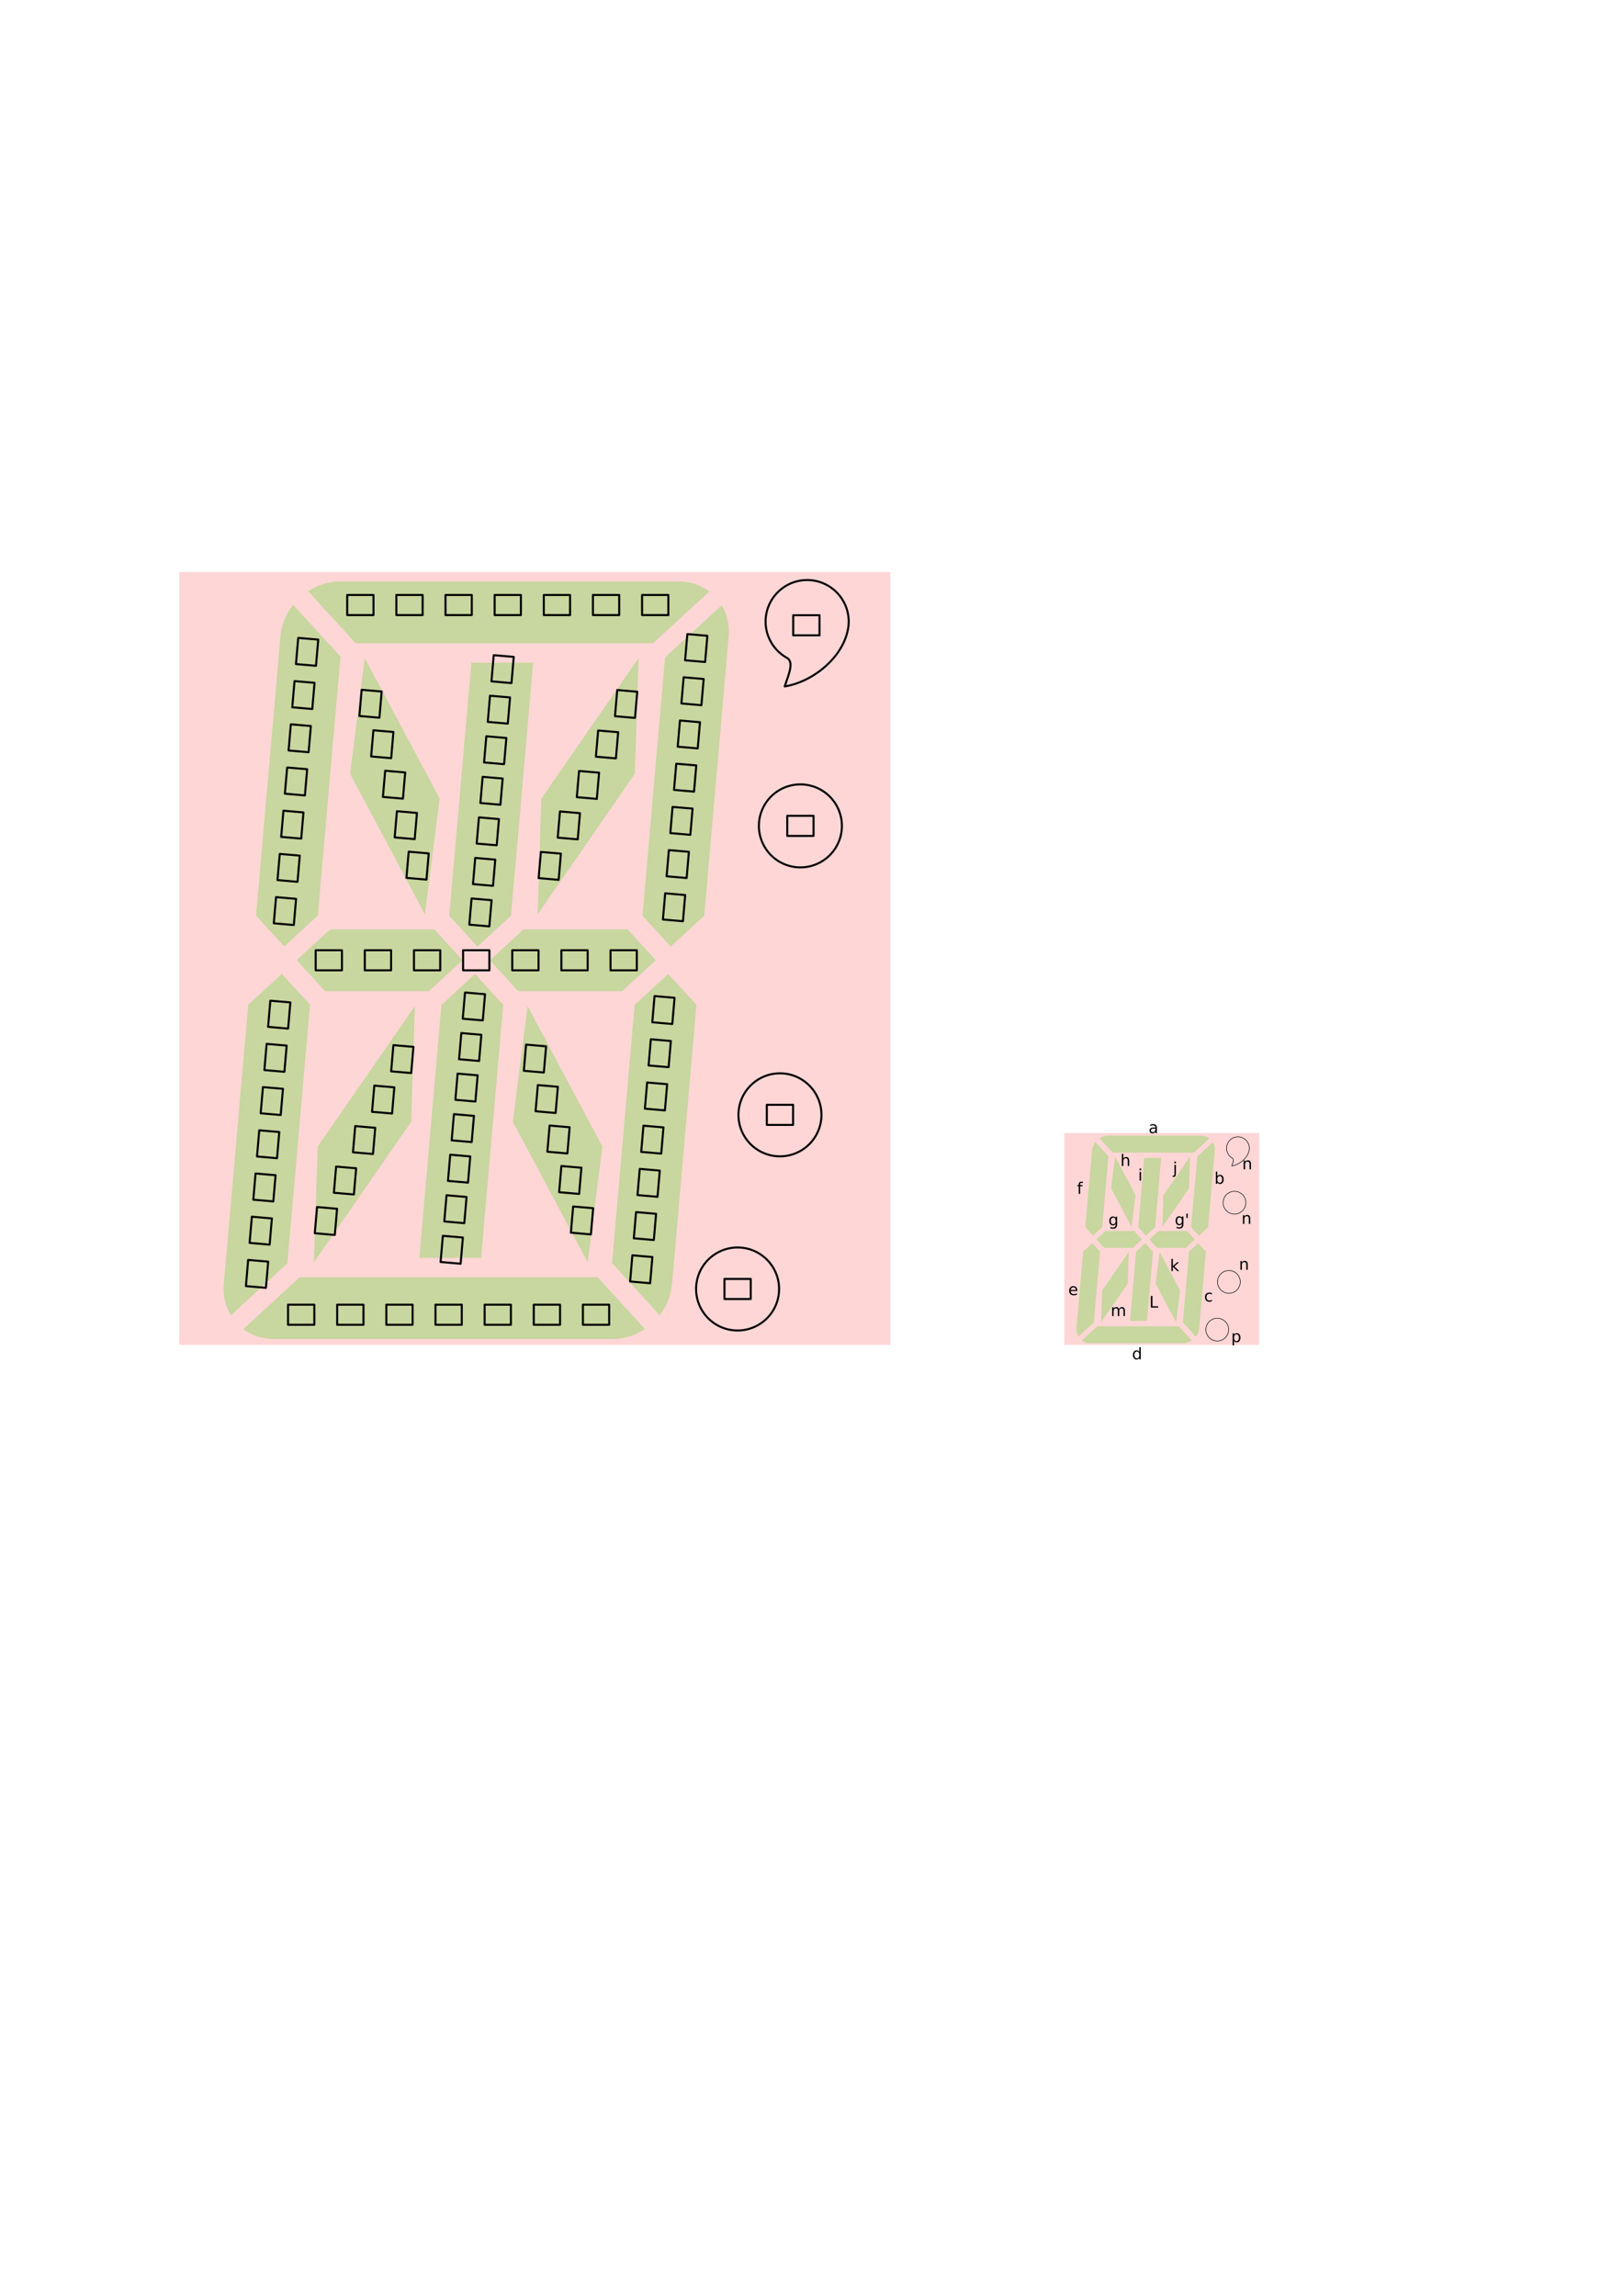 <?xml version="1.0" encoding="UTF-8" standalone="no"?>
<!-- Created with Inkscape (http://www.inkscape.org/) -->

<svg
   xmlns:dc="http://purl.org/dc/elements/1.1/"
   xmlns:cc="http://creativecommons.org/ns#"
   xmlns:rdf="http://www.w3.org/1999/02/22-rdf-syntax-ns#"
   xmlns:svg="http://www.w3.org/2000/svg"
   xmlns="http://www.w3.org/2000/svg"
   xmlns:sodipodi="http://sodipodi.sourceforge.net/DTD/sodipodi-0.dtd"
   xmlns:inkscape="http://www.inkscape.org/namespaces/inkscape"
   width="210mm"
   height="297mm"
   viewBox="0 0 210 297"
   version="1.1"
   id="svg8"
   inkscape:version="0.92.5 (2060ec1f9f, 2020-04-08)"
   sodipodi:docname="segment_layout.svg">
  <defs
     id="defs2" />
  <sodipodi:namedview
     id="base"
     pagecolor="#ffffff"
     bordercolor="#666666"
     borderopacity="1.0"
     inkscape:pageopacity="0.0"
     inkscape:pageshadow="2"
     inkscape:zoom="4"
     inkscape:cx="523.32493"
     inkscape:cy="494.27889"
     inkscape:document-units="mm"
     inkscape:current-layer="layer1"
     showgrid="false"
     inkscape:window-width="1848"
     inkscape:window-height="1016"
     inkscape:window-x="72"
     inkscape:window-y="27"
     inkscape:window-maximized="1" />
  <g
     inkscape:label="Layer 1"
     inkscape:groupmode="layer"
     id="layer1">
    <g
       id="g1633"
       transform="translate(5.9667792e-6,-1.2929297e-6)">
      <path
         inkscape:connector-curvature="0"
         id="path1494"
         d="m 44.017,75.227 c -1.504,0 -2.935,0.464 -4.151,1.255 l 6.155,6.745 h 38.47 l 7.292,-6.705 c -1.086,-0.815 -2.456,-1.295 -3.985,-1.295 z"
         style="opacity:1;fill:#00ff00;fill-opacity:0.255;stroke:none;stroke-width:0.265;stroke-linejoin:round;stroke-miterlimit:4;stroke-dasharray:none;stroke-opacity:1" />
      <path
         inkscape:connector-curvature="0"
         id="path1572"
         d="m 37.937,78.242 c -0.915,1.156 -1.518,2.567 -1.651,4.095 l -3.159,36.103 3.65,4 4.35,-4 2.93,-33.49 z"
         style="opacity:1;fill:#00ff00;fill-opacity:0.255;stroke:none;stroke-width:0.265;stroke-linejoin:round;stroke-miterlimit:4;stroke-dasharray:none;stroke-opacity:1" />
      <path
         inkscape:connector-curvature="0"
         id="path1570"
         d="m 93.387,78.298 -7.338,6.748 -2.923,33.41 3.65,4 4.35,-4 3.16,-36.12 c 0.131,-1.503 -0.21,-2.892 -0.899,-4.038 z"
         style="opacity:1;fill:#00ff00;fill-opacity:0.255;stroke:none;stroke-width:0.265;stroke-linejoin:round;stroke-miterlimit:4;stroke-dasharray:none;stroke-opacity:1" />
      <path
         inkscape:connector-curvature="0"
         id="path1581"
         d="m 42.718,120.227 -4.327,3.979 3.669,4.021 h 13.443 l 4.35,-4 -3.65,-4 z"
         style="opacity:1;fill:#00ff00;fill-opacity:0.255;stroke:none;stroke-width:0.265;stroke-linejoin:round;stroke-miterlimit:4;stroke-dasharray:none;stroke-opacity:1" />
      <path
         inkscape:connector-curvature="0"
         id="path1577"
         d="m 67.739,120.227 -4.35,4 3.65,4 h 13.461 l 4.354,-4.003 -3.647,-3.997 z"
         style="opacity:1;fill:#00ff00;fill-opacity:0.255;stroke:none;stroke-width:0.265;stroke-linejoin:round;stroke-miterlimit:4;stroke-dasharray:none;stroke-opacity:1" />
      <path
         inkscape:connector-curvature="0"
         id="path1562"
         d="m 36.468,125.975 -4.35,4 -3.162,36.144 c -0.132,1.51 0.213,2.905 0.909,4.054 l 7.325,-6.736 2.927,-33.461 z"
         style="opacity:1;fill:#00ff00;fill-opacity:0.255;stroke:none;stroke-width:0.265;stroke-linejoin:round;stroke-miterlimit:4;stroke-dasharray:none;stroke-opacity:1" />
      <path
         inkscape:connector-curvature="0"
         id="path1492"
         d="m 86.466,125.992 -4.35,4 -2.923,33.406 6.161,6.752 c 0.887,-1.145 1.47,-2.532 1.601,-4.032 l 3.161,-36.125 z"
         style="opacity:1;fill:#00ff00;fill-opacity:0.255;stroke:none;stroke-width:0.265;stroke-linejoin:round;stroke-miterlimit:4;stroke-dasharray:none;stroke-opacity:1" />
      <path
         inkscape:connector-curvature="0"
         id="rect1310"
         d="m 38.778,165.227 -7.305,6.717 c 1.083,0.808 2.448,1.283 3.97,1.283 h 43.781 c 1.532,0 2.988,-0.481 4.218,-1.299 l -6.115,-6.701 z"
         style="opacity:1;fill:#00ff00;fill-opacity:0.255;stroke:none;stroke-width:0.265;stroke-linejoin:round;stroke-miterlimit:4;stroke-dasharray:none;stroke-opacity:1" />
      <path
         inkscape:connector-curvature="0"
         id="path1472"
         d="m 60.989,85.727 -2.864,32.732 3.65,4 4.35,-4 2.864,-32.732 z"
         style="opacity:1;fill:#00ff00;fill-opacity:0.255;stroke:none;stroke-width:0.09;stroke-linejoin:round;stroke-miterlimit:4;stroke-dasharray:none;stroke-opacity:1" />
      <path
         inkscape:connector-curvature="0"
         id="path1466"
         d="m 61.466,125.995 -4.35,4 -2.864,32.732 h 8 l 2.864,-32.732 z"
         style="opacity:1;fill:#00ff00;fill-opacity:0.255;stroke:none;stroke-width:0.09;stroke-linejoin:round;stroke-miterlimit:4;stroke-dasharray:none;stroke-opacity:1" />
      <path
         inkscape:connector-curvature="0"
         id="rect1330"
         d="m 82.62,85.133 -12.58,18.179 -0.478,14.977 12.58,-18.179 z"
         style="opacity:1;fill:#00ff00;fill-opacity:0.255;stroke:none;stroke-width:0.068;stroke-linejoin:round;stroke-miterlimit:4;stroke-dasharray:none;stroke-opacity:1" />
      <path
         inkscape:connector-curvature="0"
         style="opacity:1;fill:#00ff00;fill-opacity:0.255;stroke:none;stroke-width:0.068;stroke-linejoin:round;stroke-miterlimit:4;stroke-dasharray:none;stroke-opacity:1"
         d="m 47.199,85.133 9.688,18.179 -1.905,14.977 -9.688,-18.179 z"
         id="path1514" />
      <path
         style="opacity:1;fill:#00ff00;fill-opacity:0.255;stroke:none;stroke-width:0.068;stroke-linejoin:round;stroke-miterlimit:4;stroke-dasharray:none;stroke-opacity:1"
         d="m 76.044,163.305 -9.688,-18.179 1.905,-14.977 9.688,18.179 z"
         id="path1520"
         inkscape:connector-curvature="0" />
      <path
         id="path1522"
         d="m 40.624,163.305 12.58,-18.179 0.478,-14.977 -12.58,18.179 z"
         style="opacity:1;fill:#00ff00;fill-opacity:0.255;stroke:none;stroke-width:0.068;stroke-linejoin:round;stroke-miterlimit:4;stroke-dasharray:none;stroke-opacity:1"
         inkscape:connector-curvature="0" />
    </g>
    <path
       style="opacity:0.635;fill:#ff0000;fill-opacity:0.255;stroke:none;stroke-width:1.918;stroke-linejoin:round;stroke-miterlimit:4;stroke-dasharray:none;stroke-opacity:1"
       d="M 23.208,73.994 H 115.208 V 173.994 H 23.208 Z"
       id="rect815" />
    <path
       style="opacity:1;fill:none;fill-opacity:0.255;stroke:#000000;stroke-width:0.263;stroke-linejoin:round;stroke-miterlimit:4;stroke-dasharray:none;stroke-opacity:1"
       d="m 100.806,166.751 a 5.369,5.369 0 0 1 -5.369,5.369 5.369,5.369 0 0 1 -5.369,-5.369 5.369,5.369 0 0 1 5.369,-5.369 5.369,5.369 0 0 1 5.369,5.369 z"
       id="path893"
       inkscape:connector-curvature="0" />
    <path
       inkscape:connector-curvature="0"
       id="path896"
       d="m 106.287,144.223 a 5.369,5.369 0 0 1 -5.369,5.369 5.369,5.369 0 0 1 -5.369,-5.369 5.369,5.369 0 0 1 5.369,-5.369 5.369,5.369 0 0 1 5.369,5.369 z"
       style="opacity:1;fill:none;fill-opacity:0.255;stroke:#000000;stroke-width:0.263;stroke-linejoin:round;stroke-miterlimit:4;stroke-dasharray:none;stroke-opacity:1" />
    <path
       inkscape:connector-curvature="0"
       id="path900"
       d="m 108.932,106.842 a 5.369,5.369 0 0 1 -5.369,5.369 5.369,5.369 0 0 1 -5.369,-5.369 5.369,5.369 0 0 1 5.369,-5.369 5.369,5.369 0 0 1 5.369,5.369 z"
       style="opacity:1;fill:none;fill-opacity:0.255;stroke:#000000;stroke-width:0.263;stroke-linejoin:round;stroke-miterlimit:4;stroke-dasharray:none;stroke-opacity:1" />
    <g
       id="g927"
       transform="translate(0,0.225)">
      <path
         style="opacity:1;fill:none;fill-opacity:0.255;stroke:#000000;stroke-width:0.265;stroke-linejoin:round;stroke-miterlimit:4;stroke-dasharray:none;stroke-opacity:1"
         d="m 51.284,76.745 h 3.4 v 2.6 h -3.4 z"
         id="rect902" />
      <path
         style="opacity:1;fill:none;fill-opacity:0.255;stroke:#000000;stroke-width:0.265;stroke-linejoin:round;stroke-miterlimit:4;stroke-dasharray:none;stroke-opacity:1"
         d="m 57.643,76.745 h 3.4 v 2.6 h -3.4 z"
         id="rect904" />
      <path
         style="opacity:1;fill:none;fill-opacity:0.255;stroke:#000000;stroke-width:0.265;stroke-linejoin:round;stroke-miterlimit:4;stroke-dasharray:none;stroke-opacity:1"
         d="m 64.002,76.745 h 3.4 v 2.6 h -3.4 z"
         id="rect910" />
      <path
         style="opacity:1;fill:none;fill-opacity:0.255;stroke:#000000;stroke-width:0.265;stroke-linejoin:round;stroke-miterlimit:4;stroke-dasharray:none;stroke-opacity:1"
         d="m 70.361,76.745 h 3.4 v 2.6 h -3.4 z"
         id="rect912" />
      <path
         style="opacity:1;fill:none;fill-opacity:0.255;stroke:#000000;stroke-width:0.265;stroke-linejoin:round;stroke-miterlimit:4;stroke-dasharray:none;stroke-opacity:1"
         d="m 76.719,76.745 h 3.4 v 2.6 h -3.4 z"
         id="rect914" />
      <path
         style="opacity:1;fill:none;fill-opacity:0.255;stroke:#000000;stroke-width:0.265;stroke-linejoin:round;stroke-miterlimit:4;stroke-dasharray:none;stroke-opacity:1"
         d="m 83.078,76.745 h 3.4 v 2.6 h -3.4 z"
         id="rect916" />
      <path
         style="opacity:1;fill:none;fill-opacity:0.255;stroke:#000000;stroke-width:0.265;stroke-linejoin:round;stroke-miterlimit:4;stroke-dasharray:none;stroke-opacity:1"
         d="m 44.926,76.745 h 3.4 v 2.6 h -3.4 z"
         id="rect918" />
    </g>
    <g
       id="g943"
       transform="translate(-4.081,46.182)">
      <path
         style="opacity:1;fill:none;fill-opacity:0.255;stroke:#000000;stroke-width:0.265;stroke-linejoin:round;stroke-miterlimit:4;stroke-dasharray:none;stroke-opacity:1"
         d="m 51.284,76.745 h 3.4 v 2.6 h -3.4 z"
         id="rect929" />
      <path
         style="opacity:1;fill:none;fill-opacity:0.255;stroke:#000000;stroke-width:0.265;stroke-linejoin:round;stroke-miterlimit:4;stroke-dasharray:none;stroke-opacity:1"
         d="m 57.643,76.745 h 3.4 v 2.6 h -3.4 z"
         id="rect931" />
      <path
         style="opacity:1;fill:none;fill-opacity:0.255;stroke:#000000;stroke-width:0.265;stroke-linejoin:round;stroke-miterlimit:4;stroke-dasharray:none;stroke-opacity:1"
         d="m 64.002,76.745 h 3.4 v 2.6 h -3.4 z"
         id="rect933" />
      <path
         style="opacity:1;fill:none;fill-opacity:0.255;stroke:#000000;stroke-width:0.265;stroke-linejoin:round;stroke-miterlimit:4;stroke-dasharray:none;stroke-opacity:1"
         d="m 70.361,76.745 h 3.4 v 2.6 h -3.4 z"
         id="rect935" />
      <path
         style="opacity:1;fill:none;fill-opacity:0.255;stroke:#000000;stroke-width:0.265;stroke-linejoin:round;stroke-miterlimit:4;stroke-dasharray:none;stroke-opacity:1"
         d="m 76.719,76.745 h 3.4 v 2.6 h -3.4 z"
         id="rect937" />
      <path
         style="opacity:1;fill:none;fill-opacity:0.255;stroke:#000000;stroke-width:0.265;stroke-linejoin:round;stroke-miterlimit:4;stroke-dasharray:none;stroke-opacity:1"
         d="m 83.078,76.745 h 3.4 v 2.6 h -3.4 z"
         id="rect939" />
      <path
         style="opacity:1;fill:none;fill-opacity:0.255;stroke:#000000;stroke-width:0.265;stroke-linejoin:round;stroke-miterlimit:4;stroke-dasharray:none;stroke-opacity:1"
         d="m 44.926,76.745 h 3.4 v 2.6 h -3.4 z"
         id="rect941" />
    </g>
    <g
       id="g975"
       transform="translate(-7.655,92.035)">
      <path
         style="opacity:1;fill:none;fill-opacity:0.255;stroke:#000000;stroke-width:0.265;stroke-linejoin:round;stroke-miterlimit:4;stroke-dasharray:none;stroke-opacity:1"
         d="m 51.284,76.745 h 3.4 v 2.6 h -3.4 z"
         id="rect961" />
      <path
         style="opacity:1;fill:none;fill-opacity:0.255;stroke:#000000;stroke-width:0.265;stroke-linejoin:round;stroke-miterlimit:4;stroke-dasharray:none;stroke-opacity:1"
         d="m 57.643,76.745 h 3.4 v 2.6 h -3.4 z"
         id="rect963" />
      <path
         style="opacity:1;fill:none;fill-opacity:0.255;stroke:#000000;stroke-width:0.265;stroke-linejoin:round;stroke-miterlimit:4;stroke-dasharray:none;stroke-opacity:1"
         d="m 64.002,76.745 h 3.4 v 2.6 h -3.4 z"
         id="rect965" />
      <path
         style="opacity:1;fill:none;fill-opacity:0.255;stroke:#000000;stroke-width:0.265;stroke-linejoin:round;stroke-miterlimit:4;stroke-dasharray:none;stroke-opacity:1"
         d="m 70.361,76.745 h 3.4 v 2.6 h -3.4 z"
         id="rect967" />
      <path
         style="opacity:1;fill:none;fill-opacity:0.255;stroke:#000000;stroke-width:0.265;stroke-linejoin:round;stroke-miterlimit:4;stroke-dasharray:none;stroke-opacity:1"
         d="m 76.719,76.745 h 3.4 v 2.6 h -3.4 z"
         id="rect969" />
      <path
         style="opacity:1;fill:none;fill-opacity:0.255;stroke:#000000;stroke-width:0.265;stroke-linejoin:round;stroke-miterlimit:4;stroke-dasharray:none;stroke-opacity:1"
         d="m 83.078,76.745 h 3.4 v 2.6 h -3.4 z"
         id="rect971" />
      <path
         style="opacity:1;fill:none;fill-opacity:0.255;stroke:#000000;stroke-width:0.265;stroke-linejoin:round;stroke-miterlimit:4;stroke-dasharray:none;stroke-opacity:1"
         d="m 44.926,76.745 h 3.4 v 2.6 h -3.4 z"
         id="rect973" />
    </g>
    <g
       id="g1007">
      <path
         transform="rotate(-85.085)"
         style="opacity:1;fill:none;fill-opacity:0.255;stroke:#000000;stroke-width:0.265;stroke-linejoin:round;stroke-miterlimit:4;stroke-dasharray:none;stroke-opacity:1"
         d="m -110.36,45.528 h 3.4 v 2.6 h -3.4 z"
         id="rect977" />
      <path
         transform="rotate(-85.085)"
         style="opacity:1;fill:none;fill-opacity:0.255;stroke:#000000;stroke-width:0.265;stroke-linejoin:round;stroke-miterlimit:4;stroke-dasharray:none;stroke-opacity:1"
         d="m -104.75,45.525 h 3.4 v 2.6 h -3.4 z"
         id="rect979" />
      <path
         transform="rotate(-85.085)"
         style="opacity:1;fill:none;fill-opacity:0.255;stroke:#000000;stroke-width:0.265;stroke-linejoin:round;stroke-miterlimit:4;stroke-dasharray:none;stroke-opacity:1"
         d="m -99.141,45.523 h 3.4 v 2.6 h -3.4 z"
         id="rect981" />
      <path
         transform="rotate(-85.085)"
         style="opacity:1;fill:none;fill-opacity:0.255;stroke:#000000;stroke-width:0.265;stroke-linejoin:round;stroke-miterlimit:4;stroke-dasharray:none;stroke-opacity:1"
         d="m -93.531,45.52 h 3.4 v 2.6 h -3.4 z"
         id="rect983" />
      <path
         transform="rotate(-85.085)"
         style="opacity:1;fill:none;fill-opacity:0.255;stroke:#000000;stroke-width:0.265;stroke-linejoin:round;stroke-miterlimit:4;stroke-dasharray:none;stroke-opacity:1"
         d="m -87.921,45.517 h 3.4 v 2.6 h -3.4 z"
         id="rect985" />
      <path
         transform="rotate(-85.085)"
         style="opacity:1;fill:none;fill-opacity:0.255;stroke:#000000;stroke-width:0.265;stroke-linejoin:round;stroke-miterlimit:4;stroke-dasharray:none;stroke-opacity:1"
         d="m -82.312,45.515 h 3.4 v 2.6 h -3.4 z"
         id="rect987" />
      <path
         transform="rotate(-85.085)"
         style="opacity:1;fill:none;fill-opacity:0.255;stroke:#000000;stroke-width:0.265;stroke-linejoin:round;stroke-miterlimit:4;stroke-dasharray:none;stroke-opacity:1"
         d="m -115.97,45.53 h 3.4 v 2.6 h -3.4 z"
         id="rect989" />
    </g>
    <g
       id="g1023"
       transform="translate(50.349,-0.493)">
      <path
         transform="rotate(-85.085)"
         style="opacity:1;fill:none;fill-opacity:0.255;stroke:#000000;stroke-width:0.265;stroke-linejoin:round;stroke-miterlimit:4;stroke-dasharray:none;stroke-opacity:1"
         d="m -110.36,45.528 h 3.4 v 2.6 h -3.4 z"
         id="rect1009" />
      <path
         transform="rotate(-85.085)"
         style="opacity:1;fill:none;fill-opacity:0.255;stroke:#000000;stroke-width:0.265;stroke-linejoin:round;stroke-miterlimit:4;stroke-dasharray:none;stroke-opacity:1"
         d="m -104.75,45.525 h 3.4 v 2.6 h -3.4 z"
         id="rect1011" />
      <path
         transform="rotate(-85.085)"
         style="opacity:1;fill:none;fill-opacity:0.255;stroke:#000000;stroke-width:0.265;stroke-linejoin:round;stroke-miterlimit:4;stroke-dasharray:none;stroke-opacity:1"
         d="m -99.141,45.523 h 3.4 v 2.6 h -3.4 z"
         id="rect1013" />
      <path
         transform="rotate(-85.085)"
         style="opacity:1;fill:none;fill-opacity:0.255;stroke:#000000;stroke-width:0.265;stroke-linejoin:round;stroke-miterlimit:4;stroke-dasharray:none;stroke-opacity:1"
         d="m -93.531,45.52 h 3.4 v 2.6 h -3.4 z"
         id="rect1015" />
      <path
         transform="rotate(-85.085)"
         style="opacity:1;fill:none;fill-opacity:0.255;stroke:#000000;stroke-width:0.265;stroke-linejoin:round;stroke-miterlimit:4;stroke-dasharray:none;stroke-opacity:1"
         d="m -87.921,45.517 h 3.4 v 2.6 h -3.4 z"
         id="rect1017" />
      <path
         transform="rotate(-85.085)"
         style="opacity:1;fill:none;fill-opacity:0.255;stroke:#000000;stroke-width:0.265;stroke-linejoin:round;stroke-miterlimit:4;stroke-dasharray:none;stroke-opacity:1"
         d="m -82.312,45.515 h 3.4 v 2.6 h -3.4 z"
         id="rect1019" />
      <path
         transform="rotate(-85.085)"
         style="opacity:1;fill:none;fill-opacity:0.255;stroke:#000000;stroke-width:0.265;stroke-linejoin:round;stroke-miterlimit:4;stroke-dasharray:none;stroke-opacity:1"
         d="m -115.97,45.53 h 3.4 v 2.6 h -3.4 z"
         id="rect1021" />
    </g>
    <g
       transform="translate(46.104,46.337)"
       id="g1039">
      <path
         transform="rotate(-85.085)"
         style="opacity:1;fill:none;fill-opacity:0.255;stroke:#000000;stroke-width:0.265;stroke-linejoin:round;stroke-miterlimit:4;stroke-dasharray:none;stroke-opacity:1"
         d="m -110.36,45.528 h 3.4 v 2.6 h -3.4 z"
         id="rect1025" />
      <path
         transform="rotate(-85.085)"
         style="opacity:1;fill:none;fill-opacity:0.255;stroke:#000000;stroke-width:0.265;stroke-linejoin:round;stroke-miterlimit:4;stroke-dasharray:none;stroke-opacity:1"
         d="m -104.75,45.525 h 3.4 v 2.6 h -3.4 z"
         id="rect1027" />
      <path
         transform="rotate(-85.085)"
         style="opacity:1;fill:none;fill-opacity:0.255;stroke:#000000;stroke-width:0.265;stroke-linejoin:round;stroke-miterlimit:4;stroke-dasharray:none;stroke-opacity:1"
         d="m -99.141,45.523 h 3.4 v 2.6 h -3.4 z"
         id="rect1029" />
      <path
         transform="rotate(-85.085)"
         style="opacity:1;fill:none;fill-opacity:0.255;stroke:#000000;stroke-width:0.265;stroke-linejoin:round;stroke-miterlimit:4;stroke-dasharray:none;stroke-opacity:1"
         d="m -93.531,45.52 h 3.4 v 2.6 h -3.4 z"
         id="rect1031" />
      <path
         transform="rotate(-85.085)"
         style="opacity:1;fill:none;fill-opacity:0.255;stroke:#000000;stroke-width:0.265;stroke-linejoin:round;stroke-miterlimit:4;stroke-dasharray:none;stroke-opacity:1"
         d="m -87.921,45.517 h 3.4 v 2.6 h -3.4 z"
         id="rect1033" />
      <path
         transform="rotate(-85.085)"
         style="opacity:1;fill:none;fill-opacity:0.255;stroke:#000000;stroke-width:0.265;stroke-linejoin:round;stroke-miterlimit:4;stroke-dasharray:none;stroke-opacity:1"
         d="m -82.312,45.515 h 3.4 v 2.6 h -3.4 z"
         id="rect1035" />
      <path
         transform="rotate(-85.085)"
         style="opacity:1;fill:none;fill-opacity:0.255;stroke:#000000;stroke-width:0.265;stroke-linejoin:round;stroke-miterlimit:4;stroke-dasharray:none;stroke-opacity:1"
         d="m -115.97,45.53 h 3.4 v 2.6 h -3.4 z"
         id="rect1037" />
    </g>
    <g
       id="g1055"
       transform="translate(-3.608,46.933)">
      <path
         transform="rotate(-85.085)"
         style="opacity:1;fill:none;fill-opacity:0.255;stroke:#000000;stroke-width:0.265;stroke-linejoin:round;stroke-miterlimit:4;stroke-dasharray:none;stroke-opacity:1"
         d="m -110.36,45.528 h 3.4 v 2.6 h -3.4 z"
         id="rect1041" />
      <path
         transform="rotate(-85.085)"
         style="opacity:1;fill:none;fill-opacity:0.255;stroke:#000000;stroke-width:0.265;stroke-linejoin:round;stroke-miterlimit:4;stroke-dasharray:none;stroke-opacity:1"
         d="m -104.75,45.525 h 3.4 v 2.6 h -3.4 z"
         id="rect1043" />
      <path
         transform="rotate(-85.085)"
         style="opacity:1;fill:none;fill-opacity:0.255;stroke:#000000;stroke-width:0.265;stroke-linejoin:round;stroke-miterlimit:4;stroke-dasharray:none;stroke-opacity:1"
         d="m -99.141,45.523 h 3.4 v 2.6 h -3.4 z"
         id="rect1045" />
      <path
         transform="rotate(-85.085)"
         style="opacity:1;fill:none;fill-opacity:0.255;stroke:#000000;stroke-width:0.265;stroke-linejoin:round;stroke-miterlimit:4;stroke-dasharray:none;stroke-opacity:1"
         d="m -93.531,45.52 h 3.4 v 2.6 h -3.4 z"
         id="rect1047" />
      <path
         transform="rotate(-85.085)"
         style="opacity:1;fill:none;fill-opacity:0.255;stroke:#000000;stroke-width:0.265;stroke-linejoin:round;stroke-miterlimit:4;stroke-dasharray:none;stroke-opacity:1"
         d="m -87.921,45.517 h 3.4 v 2.6 h -3.4 z"
         id="rect1049" />
      <path
         transform="rotate(-85.085)"
         style="opacity:1;fill:none;fill-opacity:0.255;stroke:#000000;stroke-width:0.265;stroke-linejoin:round;stroke-miterlimit:4;stroke-dasharray:none;stroke-opacity:1"
         d="m -82.312,45.515 h 3.4 v 2.6 h -3.4 z"
         id="rect1051" />
      <path
         transform="rotate(-85.085)"
         style="opacity:1;fill:none;fill-opacity:0.255;stroke:#000000;stroke-width:0.265;stroke-linejoin:round;stroke-miterlimit:4;stroke-dasharray:none;stroke-opacity:1"
         d="m -115.97,45.53 h 3.4 v 2.6 h -3.4 z"
         id="rect1053" />
    </g>
    <g
       id="g1119"
       transform="translate(0,-0.529)">
      <path
         transform="rotate(-85.085)"
         style="opacity:1;fill:none;fill-opacity:0.255;stroke:#000000;stroke-width:0.265;stroke-linejoin:round;stroke-miterlimit:4;stroke-dasharray:none;stroke-opacity:1"
         d="m -109.236,70.82 h 3.4 v 2.6 h -3.4 z"
         id="rect1057" />
      <path
         transform="rotate(-85.085)"
         style="opacity:1;fill:none;fill-opacity:0.255;stroke:#000000;stroke-width:0.265;stroke-linejoin:round;stroke-miterlimit:4;stroke-dasharray:none;stroke-opacity:1"
         d="m -103.969,70.847 h 3.4 v 2.6 h -3.4 z"
         id="rect1059" />
      <path
         transform="rotate(-85.085)"
         style="opacity:1;fill:none;fill-opacity:0.255;stroke:#000000;stroke-width:0.265;stroke-linejoin:round;stroke-miterlimit:4;stroke-dasharray:none;stroke-opacity:1"
         d="m -98.701,70.874 h 3.4 v 2.6 h -3.4 z"
         id="rect1061" />
      <path
         transform="rotate(-85.085)"
         style="opacity:1;fill:none;fill-opacity:0.255;stroke:#000000;stroke-width:0.265;stroke-linejoin:round;stroke-miterlimit:4;stroke-dasharray:none;stroke-opacity:1"
         d="m -93.434,70.901 h 3.4 v 2.6 h -3.4 z"
         id="rect1063" />
      <path
         transform="rotate(-85.085)"
         style="opacity:1;fill:none;fill-opacity:0.255;stroke:#000000;stroke-width:0.265;stroke-linejoin:round;stroke-miterlimit:4;stroke-dasharray:none;stroke-opacity:1"
         d="m -88.166,70.928 h 3.4 v 2.6 h -3.4 z"
         id="rect1065" />
      <path
         transform="rotate(-85.085)"
         style="opacity:1;fill:none;fill-opacity:0.255;stroke:#000000;stroke-width:0.265;stroke-linejoin:round;stroke-miterlimit:4;stroke-dasharray:none;stroke-opacity:1"
         d="m -82.899,70.954 h 3.4 v 2.6 h -3.4 z"
         id="rect1067" />
      <path
         transform="rotate(-85.085)"
         style="opacity:1;fill:none;fill-opacity:0.255;stroke:#000000;stroke-width:0.265;stroke-linejoin:round;stroke-miterlimit:4;stroke-dasharray:none;stroke-opacity:1"
         d="m -114.503,70.794 h 3.4 v 2.6 h -3.4 z"
         id="rect1069" />
    </g>
    <g
       transform="translate(-3.714,43.111)"
       id="g1160">
      <path
         transform="rotate(-85.085)"
         style="opacity:1;fill:none;fill-opacity:0.255;stroke:#000000;stroke-width:0.265;stroke-linejoin:round;stroke-miterlimit:4;stroke-dasharray:none;stroke-opacity:1"
         d="m -109.236,70.82 h 3.4 v 2.6 h -3.4 z"
         id="rect1146" />
      <path
         transform="rotate(-85.085)"
         style="opacity:1;fill:none;fill-opacity:0.255;stroke:#000000;stroke-width:0.265;stroke-linejoin:round;stroke-miterlimit:4;stroke-dasharray:none;stroke-opacity:1"
         d="m -103.969,70.847 h 3.4 v 2.6 h -3.4 z"
         id="rect1148" />
      <path
         transform="rotate(-85.085)"
         style="opacity:1;fill:none;fill-opacity:0.255;stroke:#000000;stroke-width:0.265;stroke-linejoin:round;stroke-miterlimit:4;stroke-dasharray:none;stroke-opacity:1"
         d="m -98.701,70.874 h 3.4 v 2.6 h -3.4 z"
         id="rect1150" />
      <path
         transform="rotate(-85.085)"
         style="opacity:1;fill:none;fill-opacity:0.255;stroke:#000000;stroke-width:0.265;stroke-linejoin:round;stroke-miterlimit:4;stroke-dasharray:none;stroke-opacity:1"
         d="m -93.434,70.901 h 3.4 v 2.6 h -3.4 z"
         id="rect1152" />
      <path
         transform="rotate(-85.085)"
         style="opacity:1;fill:none;fill-opacity:0.255;stroke:#000000;stroke-width:0.265;stroke-linejoin:round;stroke-miterlimit:4;stroke-dasharray:none;stroke-opacity:1"
         d="m -88.166,70.928 h 3.4 v 2.6 h -3.4 z"
         id="rect1154" />
      <path
         transform="rotate(-85.085)"
         style="opacity:1;fill:none;fill-opacity:0.255;stroke:#000000;stroke-width:0.265;stroke-linejoin:round;stroke-miterlimit:4;stroke-dasharray:none;stroke-opacity:1"
         d="m -82.899,70.954 h 3.4 v 2.6 h -3.4 z"
         id="rect1156" />
      <path
         transform="rotate(-85.085)"
         style="opacity:1;fill:none;fill-opacity:0.255;stroke:#000000;stroke-width:0.265;stroke-linejoin:round;stroke-miterlimit:4;stroke-dasharray:none;stroke-opacity:1"
         d="m -114.503,70.794 h 3.4 v 2.6 h -3.4 z"
         id="rect1158" />
    </g>
    <g
       id="g1190">
      <path
         transform="rotate(-85.085)"
         style="opacity:1;fill:none;fill-opacity:0.255;stroke:#000000;stroke-width:0.265;stroke-linejoin:round;stroke-miterlimit:4;stroke-dasharray:none;stroke-opacity:1"
         d="m -98.471,58.197 h 3.4 v 2.6 h -3.4 z"
         id="rect1164" />
      <path
         transform="rotate(-85.085)"
         style="opacity:1;fill:none;fill-opacity:0.255;stroke:#000000;stroke-width:0.265;stroke-linejoin:round;stroke-miterlimit:4;stroke-dasharray:none;stroke-opacity:1"
         d="m -103.558,60.162 h 3.4 v 2.6 h -3.4 z"
         id="rect1166" />
      <path
         transform="rotate(-85.085)"
         style="opacity:1;fill:none;fill-opacity:0.255;stroke:#000000;stroke-width:0.265;stroke-linejoin:round;stroke-miterlimit:4;stroke-dasharray:none;stroke-opacity:1"
         d="m -93.385,56.231 h 3.4 v 2.6 h -3.4 z"
         id="rect1168" />
      <path
         transform="rotate(-85.085)"
         style="opacity:1;fill:none;fill-opacity:0.255;stroke:#000000;stroke-width:0.265;stroke-linejoin:round;stroke-miterlimit:4;stroke-dasharray:none;stroke-opacity:1"
         d="m -108.644,62.127 h 3.4 v 2.6 h -3.4 z"
         id="rect1170" />
      <path
         transform="rotate(-85.085)"
         style="opacity:1;fill:none;fill-opacity:0.255;stroke:#000000;stroke-width:0.265;stroke-linejoin:round;stroke-miterlimit:4;stroke-dasharray:none;stroke-opacity:1"
         d="m -88.299,54.266 h 3.4 v 2.6 h -3.4 z"
         id="rect1172" />
    </g>
    <g
       id="g1214"
       transform="translate(21.277,45.899)">
      <path
         transform="rotate(-85.085)"
         style="opacity:1;fill:none;fill-opacity:0.255;stroke:#000000;stroke-width:0.265;stroke-linejoin:round;stroke-miterlimit:4;stroke-dasharray:none;stroke-opacity:1"
         d="m -98.471,58.197 h 3.4 v 2.6 h -3.4 z"
         id="rect1204" />
      <path
         transform="rotate(-85.085)"
         style="opacity:1;fill:none;fill-opacity:0.255;stroke:#000000;stroke-width:0.265;stroke-linejoin:round;stroke-miterlimit:4;stroke-dasharray:none;stroke-opacity:1"
         d="m -103.558,60.162 h 3.4 v 2.6 h -3.4 z"
         id="rect1206" />
      <path
         transform="rotate(-85.085)"
         style="opacity:1;fill:none;fill-opacity:0.255;stroke:#000000;stroke-width:0.265;stroke-linejoin:round;stroke-miterlimit:4;stroke-dasharray:none;stroke-opacity:1"
         d="m -93.385,56.231 h 3.4 v 2.6 h -3.4 z"
         id="rect1208" />
      <path
         transform="rotate(-85.085)"
         style="opacity:1;fill:none;fill-opacity:0.255;stroke:#000000;stroke-width:0.265;stroke-linejoin:round;stroke-miterlimit:4;stroke-dasharray:none;stroke-opacity:1"
         d="m -108.644,62.127 h 3.4 v 2.6 h -3.4 z"
         id="rect1210" />
      <path
         transform="rotate(-85.085)"
         style="opacity:1;fill:none;fill-opacity:0.255;stroke:#000000;stroke-width:0.265;stroke-linejoin:round;stroke-miterlimit:4;stroke-dasharray:none;stroke-opacity:1"
         d="m -88.299,54.266 h 3.4 v 2.6 h -3.4 z"
         id="rect1212" />
    </g>
    <g
       id="g1238">
      <path
         transform="rotate(-85.085)"
         style="opacity:1;fill:none;fill-opacity:0.255;stroke:#000000;stroke-width:0.265;stroke-linejoin:round;stroke-miterlimit:4;stroke-dasharray:none;stroke-opacity:1"
         d="m -144.605,58.275 h 3.4 v 2.6 h -3.4 z"
         id="rect1216" />
      <path
         transform="rotate(-85.085)"
         style="opacity:1;fill:none;fill-opacity:0.255;stroke:#000000;stroke-width:0.265;stroke-linejoin:round;stroke-miterlimit:4;stroke-dasharray:none;stroke-opacity:1"
         d="m -150.033,56.262 h 3.4 v 2.6 h -3.4 z"
         id="rect1218" />
      <path
         transform="rotate(-85.085)"
         style="opacity:1;fill:none;fill-opacity:0.255;stroke:#000000;stroke-width:0.265;stroke-linejoin:round;stroke-miterlimit:4;stroke-dasharray:none;stroke-opacity:1"
         d="m -139.176,60.287 h 3.4 v 2.6 h -3.4 z"
         id="rect1220" />
      <path
         transform="rotate(-85.085)"
         style="opacity:1;fill:none;fill-opacity:0.255;stroke:#000000;stroke-width:0.265;stroke-linejoin:round;stroke-miterlimit:4;stroke-dasharray:none;stroke-opacity:1"
         d="m -155.462,54.25 h 3.4 v 2.6 h -3.4 z"
         id="rect1222" />
      <path
         transform="rotate(-85.085)"
         style="opacity:1;fill:none;fill-opacity:0.255;stroke:#000000;stroke-width:0.265;stroke-linejoin:round;stroke-miterlimit:4;stroke-dasharray:none;stroke-opacity:1"
         d="m -133.748,62.3 h 3.4 v 2.6 h -3.4 z"
         id="rect1224" />
    </g>
    <g
       id="g1250"
       transform="translate(28.962,-45.941)">
      <path
         transform="rotate(-85.085)"
         style="opacity:1;fill:none;fill-opacity:0.255;stroke:#000000;stroke-width:0.265;stroke-linejoin:round;stroke-miterlimit:4;stroke-dasharray:none;stroke-opacity:1"
         d="m -144.605,58.275 h 3.4 v 2.6 h -3.4 z"
         id="rect1240" />
      <path
         transform="rotate(-85.085)"
         style="opacity:1;fill:none;fill-opacity:0.255;stroke:#000000;stroke-width:0.265;stroke-linejoin:round;stroke-miterlimit:4;stroke-dasharray:none;stroke-opacity:1"
         d="m -150.033,56.262 h 3.4 v 2.6 h -3.4 z"
         id="rect1242" />
      <path
         transform="rotate(-85.085)"
         style="opacity:1;fill:none;fill-opacity:0.255;stroke:#000000;stroke-width:0.265;stroke-linejoin:round;stroke-miterlimit:4;stroke-dasharray:none;stroke-opacity:1"
         d="m -139.176,60.287 h 3.4 v 2.6 h -3.4 z"
         id="rect1244" />
      <path
         transform="rotate(-85.085)"
         style="opacity:1;fill:none;fill-opacity:0.255;stroke:#000000;stroke-width:0.265;stroke-linejoin:round;stroke-miterlimit:4;stroke-dasharray:none;stroke-opacity:1"
         d="m -155.462,54.25 h 3.4 v 2.6 h -3.4 z"
         id="rect1246" />
      <path
         transform="rotate(-85.085)"
         style="opacity:1;fill:none;fill-opacity:0.255;stroke:#000000;stroke-width:0.265;stroke-linejoin:round;stroke-miterlimit:4;stroke-dasharray:none;stroke-opacity:1"
         d="m -133.748,62.3 h 3.4 v 2.6 h -3.4 z"
         id="rect1248" />
    </g>
    <path
       style="opacity:1;fill:none;fill-opacity:0.255;stroke:#000000;stroke-width:0.265;stroke-linejoin:round;stroke-miterlimit:4;stroke-dasharray:none;stroke-opacity:1"
       d="m 99.218,142.923 h 3.4 v 2.6 h -3.4 z"
       id="rect1275" />
    <path
       style="opacity:1;fill:none;fill-opacity:0.255;stroke:#000000;stroke-width:0.265;stroke-linejoin:round;stroke-miterlimit:4;stroke-dasharray:none;stroke-opacity:1"
       d="m 93.737,165.451 h 3.4 v 2.6 h -3.4 z"
       id="rect1277" />
    <path
       style="opacity:1;fill:none;fill-opacity:0.255;stroke:#000000;stroke-width:0.265;stroke-linejoin:round;stroke-miterlimit:4;stroke-dasharray:none;stroke-opacity:1"
       d="m 101.864,105.542 h 3.4 v 2.6 h -3.4 z"
       id="rect1287" />
    <path
       style="opacity:1;fill:none;fill-opacity:0.255;stroke:#000000;stroke-width:0.265;stroke-linejoin:round;stroke-miterlimit:4;stroke-dasharray:none;stroke-opacity:1"
       d="m 102.635,79.59 h 3.4 v 2.6 h -3.4 z"
       id="rect1298" />
    <path
       style="opacity:1;fill:none;fill-opacity:0.255;stroke:#000000;stroke-width:0.993;stroke-linejoin:round;stroke-miterlimit:4;stroke-dasharray:none;stroke-opacity:1"
       d="M 394.102 283.162 A 20.291 20.291 0 0 0 373.811 303.453 A 20.291 20.291 0 0 0 383.703 320.848 L 383.66 320.865 C 383.88 320.96 384.069 321.073 384.254 321.188 A 20.291 20.291 0 0 0 384.414 321.279 C 387.648 323.48 385.181 328.82 383.162 335.088 C 396.207 332.998 409.965 322.222 413.484 309.449 C 413.509 309.36 413.539 309.271 413.562 309.182 L 413.551 309.186 A 20.291 20.291 0 0 0 414.391 303.453 A 20.291 20.291 0 0 0 394.102 283.162 z "
       transform="scale(0.265)"
       id="path1302" />
    <g
       transform="matrix(0.274,0,0,0.274,131.345,126.303)"
       id="g1174">
      <path
         style="opacity:1;fill:#00ff00;fill-opacity:0.255;stroke:none;stroke-width:0.265;stroke-linejoin:round;stroke-miterlimit:4;stroke-dasharray:none;stroke-opacity:1"
         d="m 44.017,75.227 c -1.504,0 -2.935,0.464 -4.151,1.255 l 6.155,6.745 h 38.47 l 7.292,-6.705 c -1.086,-0.815 -2.456,-1.295 -3.985,-1.295 z"
         id="path1146"
         inkscape:connector-curvature="0" />
      <path
         style="opacity:1;fill:#00ff00;fill-opacity:0.255;stroke:none;stroke-width:0.265;stroke-linejoin:round;stroke-miterlimit:4;stroke-dasharray:none;stroke-opacity:1"
         d="m 37.937,78.242 c -0.915,1.156 -1.518,2.567 -1.651,4.095 l -3.159,36.103 3.65,4 4.35,-4 2.93,-33.49 z"
         id="path1148"
         inkscape:connector-curvature="0" />
      <path
         style="opacity:1;fill:#00ff00;fill-opacity:0.255;stroke:none;stroke-width:0.265;stroke-linejoin:round;stroke-miterlimit:4;stroke-dasharray:none;stroke-opacity:1"
         d="m 93.387,78.298 -7.338,6.748 -2.923,33.41 3.65,4 4.35,-4 3.16,-36.12 c 0.131,-1.503 -0.21,-2.892 -0.899,-4.038 z"
         id="path1150"
         inkscape:connector-curvature="0" />
      <path
         style="opacity:1;fill:#00ff00;fill-opacity:0.255;stroke:none;stroke-width:0.265;stroke-linejoin:round;stroke-miterlimit:4;stroke-dasharray:none;stroke-opacity:1"
         d="m 42.718,120.227 -4.327,3.979 3.669,4.021 h 13.443 l 4.35,-4 -3.65,-4 z"
         id="path1152"
         inkscape:connector-curvature="0" />
      <path
         style="opacity:1;fill:#00ff00;fill-opacity:0.255;stroke:none;stroke-width:0.265;stroke-linejoin:round;stroke-miterlimit:4;stroke-dasharray:none;stroke-opacity:1"
         d="m 67.739,120.227 -4.35,4 3.65,4 h 13.461 l 4.354,-4.003 -3.647,-3.997 z"
         id="path1154"
         inkscape:connector-curvature="0" />
      <path
         style="opacity:1;fill:#00ff00;fill-opacity:0.255;stroke:none;stroke-width:0.265;stroke-linejoin:round;stroke-miterlimit:4;stroke-dasharray:none;stroke-opacity:1"
         d="m 36.468,125.975 -4.35,4 -3.162,36.144 c -0.132,1.51 0.213,2.905 0.909,4.054 l 7.325,-6.736 2.927,-33.461 z"
         id="path1156"
         inkscape:connector-curvature="0" />
      <path
         style="opacity:1;fill:#00ff00;fill-opacity:0.255;stroke:none;stroke-width:0.265;stroke-linejoin:round;stroke-miterlimit:4;stroke-dasharray:none;stroke-opacity:1"
         d="m 86.466,125.992 -4.35,4 -2.923,33.406 6.161,6.752 c 0.887,-1.145 1.47,-2.532 1.601,-4.032 l 3.161,-36.125 z"
         id="path1158"
         inkscape:connector-curvature="0" />
      <path
         style="opacity:1;fill:#00ff00;fill-opacity:0.255;stroke:none;stroke-width:0.265;stroke-linejoin:round;stroke-miterlimit:4;stroke-dasharray:none;stroke-opacity:1"
         d="m 38.778,165.227 -7.305,6.717 c 1.083,0.808 2.448,1.283 3.97,1.283 h 43.781 c 1.532,0 2.988,-0.481 4.218,-1.299 l -6.115,-6.701 z"
         id="path1160"
         inkscape:connector-curvature="0" />
      <path
         style="opacity:1;fill:#00ff00;fill-opacity:0.255;stroke:none;stroke-width:0.09;stroke-linejoin:round;stroke-miterlimit:4;stroke-dasharray:none;stroke-opacity:1"
         d="m 60.989,85.727 -2.864,32.732 3.65,4 4.35,-4 2.864,-32.732 z"
         id="path1162"
         inkscape:connector-curvature="0" />
      <path
         style="opacity:1;fill:#00ff00;fill-opacity:0.255;stroke:none;stroke-width:0.09;stroke-linejoin:round;stroke-miterlimit:4;stroke-dasharray:none;stroke-opacity:1"
         d="m 61.466,125.995 -4.35,4 -2.864,32.732 h 8 l 2.864,-32.732 z"
         id="path1164"
         inkscape:connector-curvature="0" />
      <path
         style="opacity:1;fill:#00ff00;fill-opacity:0.255;stroke:none;stroke-width:0.068;stroke-linejoin:round;stroke-miterlimit:4;stroke-dasharray:none;stroke-opacity:1"
         d="m 82.62,85.133 -12.58,18.179 -0.478,14.977 12.58,-18.179 z"
         id="path1166"
         inkscape:connector-curvature="0" />
      <path
         id="path1168"
         d="m 47.199,85.133 9.688,18.179 -1.905,14.977 -9.688,-18.179 z"
         style="opacity:1;fill:#00ff00;fill-opacity:0.255;stroke:none;stroke-width:0.068;stroke-linejoin:round;stroke-miterlimit:4;stroke-dasharray:none;stroke-opacity:1"
         inkscape:connector-curvature="0" />
      <path
         inkscape:connector-curvature="0"
         id="path1170"
         d="m 76.044,163.305 -9.688,-18.179 1.905,-14.977 9.688,18.179 z"
         style="opacity:1;fill:#00ff00;fill-opacity:0.255;stroke:none;stroke-width:0.068;stroke-linejoin:round;stroke-miterlimit:4;stroke-dasharray:none;stroke-opacity:1" />
      <path
         inkscape:connector-curvature="0"
         style="opacity:1;fill:#00ff00;fill-opacity:0.255;stroke:none;stroke-width:0.068;stroke-linejoin:round;stroke-miterlimit:4;stroke-dasharray:none;stroke-opacity:1"
         d="m 40.624,163.305 12.58,-18.179 0.478,-14.977 -12.58,18.179 z"
         id="path1172" />
    </g>
    <path
       style="opacity:0.635;fill:#ff0000;fill-opacity:0.255;stroke:none;stroke-width:0.526;stroke-linejoin:round;stroke-miterlimit:4;stroke-dasharray:none;stroke-opacity:1"
       d="m 137.706,146.584 h 25.217 v 27.41 h -25.217 z"
       id="rect1176" />
    <path
       inkscape:connector-curvature="0"
       id="path1178"
       d="m 158.975,172.009 a 1.472,1.472 0 0 1 -1.472,1.472 1.472,1.472 0 0 1 -1.472,-1.472 1.472,1.472 0 0 1 1.472,-1.472 1.472,1.472 0 0 1 1.472,1.472 z"
       style="opacity:1;fill:none;fill-opacity:0.255;stroke:#000000;stroke-width:0.072;stroke-linejoin:round;stroke-miterlimit:4;stroke-dasharray:none;stroke-opacity:1" />
    <path
       style="opacity:1;fill:none;fill-opacity:0.255;stroke:#000000;stroke-width:0.072;stroke-linejoin:round;stroke-miterlimit:4;stroke-dasharray:none;stroke-opacity:1"
       d="m 160.478,165.834 a 1.472,1.472 0 0 1 -1.472,1.472 1.472,1.472 0 0 1 -1.472,-1.472 1.472,1.472 0 0 1 1.472,-1.472 1.472,1.472 0 0 1 1.472,1.472 z"
       id="path1180"
       inkscape:connector-curvature="0" />
    <path
       style="opacity:1;fill:none;fill-opacity:0.255;stroke:#000000;stroke-width:0.072;stroke-linejoin:round;stroke-miterlimit:4;stroke-dasharray:none;stroke-opacity:1"
       d="m 161.203,155.588 a 1.472,1.472 0 0 1 -1.472,1.472 1.472,1.472 0 0 1 -1.472,-1.472 1.472,1.472 0 0 1 1.472,-1.472 1.472,1.472 0 0 1 1.472,1.472 z"
       id="path1182"
       inkscape:connector-curvature="0" />
    <path
       style="opacity:1;fill:none;fill-opacity:0.255;stroke:#000000;stroke-width:0.272;stroke-linejoin:round;stroke-miterlimit:4;stroke-dasharray:none;stroke-opacity:1"
       d="M 604.443 554.979 C 601.372 554.979 598.881 557.469 598.881 560.541 C 598.881 562.077 599.503 563.466 600.51 564.473 C 600.832 564.795 601.198 565.075 601.592 565.311 L 601.582 565.314 C 602.77 565.829 602.037 567.374 601.445 569.211 C 604.995 568.642 608.733 565.726 609.73 562.258 C 609.743 562.219 609.756 562.181 609.768 562.143 C 609.77 562.132 609.775 562.122 609.777 562.111 L 609.775 562.111 C 609.922 561.613 610.004 561.087 610.004 560.541 C 610.004 557.469 607.515 554.979 604.443 554.979 z "
       transform="scale(0.265)"
       id="path1401" />
    <g
       aria-label="a"
       style="font-style:normal;font-weight:normal;font-size:2.068px;line-height:1.25;font-family:sans-serif;letter-spacing:0px;word-spacing:0px;fill:#000000;fill-opacity:1;stroke:none;stroke-width:0.129"
       id="text1433"
       transform="translate(1.029,0.374)">
      <path
         d="m 148.292,145.638 q -0.225,0 -0.312,0.051 -0.087,0.051 -0.087,0.176 0,0.099 0.065,0.158 0.066,0.058 0.178,0.058 0.154,0 0.247,-0.109 0.094,-0.11 0.094,-0.292 v -0.041 z m 0.371,-0.077 v 0.645 h -0.186 v -0.172 q -0.064,0.103 -0.159,0.152 -0.095,0.049 -0.232,0.049 -0.174,0 -0.277,-0.097 -0.102,-0.098 -0.102,-0.262 0,-0.191 0.127,-0.288 0.128,-0.097 0.382,-0.097 h 0.261 v -0.018 q 0,-0.128 -0.085,-0.198 -0.084,-0.071 -0.236,-0.071 -0.097,0 -0.189,0.023 -0.092,0.023 -0.177,0.07 v -0.172 q 0.102,-0.039 0.198,-0.059 0.096,-0.02 0.187,-0.02 0.245,0 0.367,0.127 0.121,0.127 0.121,0.386 z"
         style="stroke-width:0.129"
         id="path1600"
         inkscape:connector-curvature="0" />
    </g>
    <g
       aria-label="b"
       style="font-style:normal;font-weight:normal;font-size:2.068px;line-height:1.25;font-family:sans-serif;letter-spacing:0px;word-spacing:0px;fill:#000000;fill-opacity:1;stroke:none;stroke-width:0.129"
       id="text1441"
       transform="translate(0.421,-5.8)">
      <path
         d="m 157.718,158.375 q 0,-0.205 -0.085,-0.321 -0.084,-0.117 -0.231,-0.117 -0.147,0 -0.232,0.117 -0.084,0.116 -0.084,0.321 0,0.205 0.084,0.322 0.085,0.116 0.232,0.116 0.147,0 0.231,-0.116 0.085,-0.117 0.085,-0.322 z m -0.632,-0.395 q 0.059,-0.101 0.147,-0.149 0.09,-0.05 0.214,-0.05 0.206,0 0.334,0.164 0.129,0.164 0.129,0.43 0,0.267 -0.129,0.43 -0.128,0.164 -0.334,0.164 -0.124,0 -0.214,-0.049 -0.089,-0.05 -0.147,-0.15 v 0.17 h -0.187 v -1.571 h 0.187 z"
         style="stroke-width:0.129"
         id="path1606"
         inkscape:connector-curvature="0" />
    </g>
    <g
       aria-label="c"
       style="font-style:normal;font-weight:normal;font-size:2.068px;line-height:1.25;font-family:sans-serif;letter-spacing:0px;word-spacing:0px;fill:#000000;fill-opacity:1;stroke:none;stroke-width:0.129"
       id="text1445"
       transform="translate(-0.514,4.771)">
      <path
         d="m 157.323,162.515 v 0.174 q -0.079,-0.043 -0.159,-0.065 -0.079,-0.022 -0.16,-0.022 -0.181,0 -0.281,0.115 -0.1,0.114 -0.1,0.321 0,0.207 0.1,0.322 0.1,0.114 0.281,0.114 0.081,0 0.16,-0.021 0.08,-0.022 0.159,-0.066 v 0.172 q -0.078,0.036 -0.162,0.054 -0.083,0.018 -0.177,0.018 -0.255,0 -0.406,-0.161 -0.15,-0.161 -0.15,-0.433 0,-0.277 0.151,-0.435 0.152,-0.159 0.417,-0.159 0.086,0 0.168,0.018 0.082,0.017 0.159,0.052 z"
         style="stroke-width:0.129"
         id="path1609"
         inkscape:connector-curvature="0" />
    </g>
    <g
       aria-label="d"
       style="font-style:normal;font-weight:normal;font-size:2.068px;line-height:1.25;font-family:sans-serif;letter-spacing:0px;word-spacing:0px;fill:#000000;fill-opacity:1;stroke:none;stroke-width:0.129"
       id="text1449"
       transform="translate(-2.993,4.607)">
      <path
         d="m 150.407,170.283 v -0.612 h 0.186 v 1.571 h -0.186 v -0.17 q -0.059,0.101 -0.148,0.15 -0.089,0.049 -0.214,0.049 -0.205,0 -0.334,-0.164 -0.128,-0.164 -0.128,-0.43 0,-0.267 0.128,-0.43 0.129,-0.164 0.334,-0.164 0.125,0 0.214,0.05 0.09,0.049 0.148,0.149 z m -0.633,0.395 q 0,0.205 0.084,0.322 0.085,0.116 0.232,0.116 0.147,0 0.232,-0.116 0.085,-0.117 0.085,-0.322 0,-0.205 -0.085,-0.321 -0.085,-0.117 -0.232,-0.117 -0.147,0 -0.232,0.117 -0.084,0.116 -0.084,0.321 z"
         style="stroke-width:0.129"
         id="path1612"
         inkscape:connector-curvature="0" />
    </g>
    <g
       aria-label="e"
       style="font-style:normal;font-weight:normal;font-size:2.068px;line-height:1.25;font-family:sans-serif;letter-spacing:0px;word-spacing:0px;fill:#000000;fill-opacity:1;stroke:none;stroke-width:0.129"
       id="text1453">
      <path
         d="m 139.386,166.927 v 0.091 h -0.854 q 0.012,0.192 0.115,0.293 0.104,0.1 0.289,0.1 0.107,0 0.207,-0.026 0.101,-0.026 0.2,-0.079 v 0.176 q -0.1,0.042 -0.205,0.065 -0.105,0.022 -0.213,0.022 -0.271,0 -0.429,-0.158 -0.158,-0.158 -0.158,-0.426 0,-0.278 0.149,-0.44 0.15,-0.164 0.405,-0.164 0.228,0 0.36,0.147 0.133,0.146 0.133,0.399 z m -0.186,-0.054 q -0.002,-0.152 -0.086,-0.243 -0.083,-0.091 -0.22,-0.091 -0.155,0 -0.249,0.088 -0.093,0.088 -0.107,0.247 z"
         style="stroke-width:0.129"
         id="path1615" />
    </g>
    <g
       aria-label="f"
       style="font-style:normal;font-weight:normal;font-size:2.068px;line-height:1.25;font-family:sans-serif;letter-spacing:0px;word-spacing:0px;fill:#000000;fill-opacity:1;stroke:none;stroke-width:0.129"
       id="text1457">
      <path
         d="m 140.115,152.871 v 0.154 h -0.178 q -0.1,0 -0.139,0.04 -0.038,0.04 -0.038,0.145 v 0.1 h 0.306 v 0.144 h -0.306 v 0.987 h -0.187 v -0.987 h -0.178 v -0.144 h 0.178 v -0.079 q 0,-0.189 0.088,-0.275 0.088,-0.087 0.279,-0.087 z"
         style="stroke-width:0.129"
         id="path1618" />
    </g>
    <g
       aria-label="g"
       style="font-style:normal;font-weight:normal;font-size:2.068px;line-height:1.25;font-family:sans-serif;letter-spacing:0px;word-spacing:0px;fill:#000000;fill-opacity:1;stroke:none;stroke-width:0.129"
       id="text1461"
       transform="translate(0.099,-0.446)">
      <path
         d="m 144.256,158.394 q 0,-0.202 -0.084,-0.313 -0.083,-0.111 -0.233,-0.111 -0.149,0 -0.233,0.111 -0.083,0.111 -0.083,0.313 0,0.201 0.083,0.312 0.084,0.111 0.233,0.111 0.15,0 0.233,-0.111 0.084,-0.111 0.084,-0.312 z m 0.186,0.438 q 0,0.289 -0.128,0.429 -0.128,0.141 -0.393,0.141 -0.098,0 -0.185,-0.015 -0.087,-0.014 -0.169,-0.044 v -0.181 q 0.082,0.044 0.162,0.066 0.08,0.021 0.163,0.021 0.183,0 0.274,-0.096 0.091,-0.095 0.091,-0.288 v -0.092 q -0.058,0.1 -0.147,0.149 -0.09,0.05 -0.215,0.05 -0.208,0 -0.335,-0.159 -0.127,-0.159 -0.127,-0.42 0,-0.263 0.127,-0.421 0.127,-0.159 0.335,-0.159 0.125,0 0.215,0.05 0.09,0.05 0.147,0.149 v -0.172 h 0.186 z"
         style="stroke-width:0.129"
         id="path1621"
         inkscape:connector-curvature="0" />
    </g>
    <g
       aria-label="g'"
       style="font-style:normal;font-weight:normal;font-size:2.068px;line-height:1.25;font-family:sans-serif;letter-spacing:0px;word-spacing:0px;fill:#000000;fill-opacity:1;stroke:none;stroke-width:0.129"
       id="text1465"
       transform="translate(-0.187,-0.468)">
      <path
         d="m 153.119,158.394 q 0,-0.202 -0.084,-0.313 -0.083,-0.111 -0.233,-0.111 -0.149,0 -0.233,0.111 -0.083,0.111 -0.083,0.313 0,0.201 0.083,0.312 0.084,0.111 0.233,0.111 0.15,0 0.233,-0.111 0.084,-0.111 0.084,-0.312 z m 0.186,0.438 q 0,0.289 -0.128,0.429 -0.128,0.141 -0.393,0.141 -0.098,0 -0.185,-0.015 -0.087,-0.014 -0.169,-0.044 v -0.181 q 0.082,0.044 0.162,0.066 0.08,0.021 0.163,0.021 0.183,0 0.274,-0.096 0.091,-0.095 0.091,-0.288 v -0.092 q -0.058,0.1 -0.147,0.149 -0.09,0.05 -0.215,0.05 -0.208,0 -0.335,-0.159 -0.127,-0.159 -0.127,-0.42 0,-0.263 0.127,-0.421 0.127,-0.159 0.335,-0.159 0.125,0 0.215,0.05 0.09,0.05 0.147,0.149 v -0.172 h 0.186 z"
         style="stroke-width:0.129"
         id="path1624"
         inkscape:connector-curvature="0" />
      <path
         d="m 153.863,157.465 v 0.56 h -0.172 v -0.56 z"
         style="stroke-width:0.129"
         id="path1626"
         inkscape:connector-curvature="0" />
    </g>
    <g
       aria-label="h"
       style="font-style:normal;font-weight:normal;font-size:2.068px;line-height:1.25;font-family:sans-serif;letter-spacing:0px;word-spacing:0px;fill:#000000;fill-opacity:1;stroke:none;stroke-width:0.129"
       id="text1469">
      <path
         d="m 146.105,150.154 v 0.683 h -0.186 v -0.677 q 0,-0.161 -0.063,-0.24 -0.063,-0.08 -0.188,-0.08 -0.15,0 -0.237,0.096 -0.087,0.096 -0.087,0.262 v 0.639 h -0.187 v -1.571 h 0.187 v 0.616 q 0.067,-0.102 0.157,-0.152 0.091,-0.051 0.209,-0.051 0.195,0 0.295,0.121 0.1,0.12 0.1,0.354 z"
         style="stroke-width:0.129"
         id="path1629" />
    </g>
    <g
       aria-label="i"
       style="font-style:normal;font-weight:normal;font-size:2.068px;line-height:1.25;font-family:sans-serif;letter-spacing:0px;word-spacing:0px;fill:#000000;fill-opacity:1;stroke:none;stroke-width:0.129"
       id="text1473"
       transform="translate(0.667,0.339)">
      <path
         d="m 146.786,151.26 h 0.186 v 1.131 h -0.186 z m 0,-0.44 h 0.186 v 0.235 h -0.186 z"
         style="stroke-width:0.129"
         id="path1632"
         inkscape:connector-curvature="0" />
    </g>
    <g
       aria-label="j"
       style="font-style:normal;font-weight:normal;font-size:2.068px;line-height:1.25;font-family:sans-serif;letter-spacing:0px;word-spacing:0px;fill:#000000;fill-opacity:1;stroke:none;stroke-width:0.129"
       id="text1477"
       transform="translate(0.678,-0.199)">
      <path
         d="m 151.284,150.896 h 0.186 v 1.151 q 0,0.216 -0.083,0.313 -0.082,0.097 -0.265,0.097 h -0.071 v -0.158 h 0.05 q 0.106,0 0.144,-0.05 0.038,-0.049 0.038,-0.203 z m 0,-0.44 h 0.186 v 0.235 h -0.186 z"
         style="stroke-width:0.129"
         id="path1635"
         inkscape:connector-curvature="0" />
    </g>
    <g
       aria-label="k"
       style="font-style:normal;font-weight:normal;font-size:2.068px;line-height:1.25;font-family:sans-serif;letter-spacing:0px;word-spacing:0px;fill:#000000;fill-opacity:1;stroke:none;stroke-width:0.129"
       id="text1481"
       transform="translate(-0.304,-0.234)">
      <path
         d="m 151.872,163.09 h 0.187 v 0.928 l 0.554,-0.488 h 0.237 l -0.6,0.529 0.625,0.602 h -0.242 l -0.575,-0.552 v 0.552 h -0.187 z"
         style="stroke-width:0.129"
         id="path1638"
         inkscape:connector-curvature="0" />
    </g>
    <g
       aria-label="L"
       style="font-style:normal;font-weight:normal;font-size:2.068px;line-height:1.25;font-family:sans-serif;letter-spacing:0px;word-spacing:0px;fill:#000000;fill-opacity:1;stroke:none;stroke-width:0.129"
       id="text1485">
      <path
         d="m 148.911,167.652 h 0.204 v 1.336 h 0.734 v 0.172 h -0.938 z"
         style="stroke-width:0.129"
         id="path1641" />
    </g>
    <g
       aria-label="m"
       style="font-style:normal;font-weight:normal;font-size:2.068px;line-height:1.25;font-family:sans-serif;letter-spacing:0px;word-spacing:0px;fill:#000000;fill-opacity:1;stroke:none;stroke-width:0.129"
       id="text1489">
      <path
         d="m 144.789,169.337 q 0.07,-0.125 0.167,-0.185 0.097,-0.06 0.228,-0.06 0.177,0 0.273,0.124 0.096,0.123 0.096,0.351 v 0.683 h -0.187 V 169.574 q 0,-0.163 -0.058,-0.241 -0.058,-0.079 -0.176,-0.079 -0.144,0 -0.228,0.096 -0.084,0.096 -0.084,0.262 v 0.639 h -0.187 V 169.574 q 0,-0.164 -0.058,-0.241 -0.058,-0.079 -0.178,-0.079 -0.142,0 -0.226,0.097 -0.084,0.096 -0.084,0.261 v 0.639 h -0.187 v -1.131 h 0.187 v 0.176 q 0.064,-0.104 0.152,-0.153 0.089,-0.05 0.211,-0.05 0.123,0 0.209,0.063 0.087,0.063 0.128,0.182 z"
         style="stroke-width:0.129"
         id="path1644" />
    </g>
    <g
       aria-label="n"
       style="font-style:normal;font-weight:normal;font-size:2.068px;line-height:1.25;font-family:sans-serif;letter-spacing:0px;word-spacing:0px;fill:#000000;fill-opacity:1;stroke:none;stroke-width:0.129"
       id="text1493">
      <path
         d="m 161.77,157.645 v 0.683 h -0.186 v -0.677 q 0,-0.161 -0.063,-0.24 -0.063,-0.08 -0.188,-0.08 -0.15,0 -0.237,0.096 -0.087,0.096 -0.087,0.262 v 0.639 h -0.187 v -1.131 h 0.187 v 0.176 q 0.067,-0.102 0.157,-0.152 0.091,-0.051 0.209,-0.051 0.195,0 0.295,0.121 0.1,0.12 0.1,0.354 z"
         style="stroke-width:0.129"
         id="path1647" />
    </g>
    <g
       aria-label="p"
       style="font-style:normal;font-weight:normal;font-size:2.068px;line-height:1.25;font-family:sans-serif;letter-spacing:0px;word-spacing:0px;fill:#000000;fill-opacity:1;stroke:none;stroke-width:0.129"
       id="text1497"
       transform="translate(0.327,2.409)">
      <path
         d="m 159.35,171.043 v 0.6 h -0.187 V 170.082 h 0.187 v 0.172 q 0.059,-0.101 0.147,-0.149 0.09,-0.05 0.214,-0.05 0.206,0 0.334,0.164 0.129,0.164 0.129,0.43 0,0.267 -0.129,0.43 -0.128,0.164 -0.334,0.164 -0.124,0 -0.214,-0.049 -0.089,-0.05 -0.147,-0.15 z m 0.632,-0.395 q 0,-0.205 -0.085,-0.321 -0.084,-0.117 -0.231,-0.117 -0.147,0 -0.232,0.117 -0.084,0.116 -0.084,0.321 0,0.205 0.084,0.322 0.085,0.116 0.232,0.116 0.147,0 0.231,-0.116 0.085,-0.117 0.085,-0.322 z"
         style="stroke-width:0.129"
         id="path1650"
         inkscape:connector-curvature="0" />
    </g>
    <g
       aria-label="n"
       style="font-style:normal;font-weight:normal;font-size:2.068px;line-height:1.25;font-family:sans-serif;letter-spacing:0px;word-spacing:0px;fill:#000000;fill-opacity:1;stroke:none;stroke-width:0.129"
       id="text1505">
      <path
         d="m 161.864,150.582 v 0.683 h -0.186 v -0.677 q 0,-0.161 -0.063,-0.24 -0.063,-0.08 -0.188,-0.08 -0.15,0 -0.237,0.096 -0.087,0.096 -0.087,0.262 v 0.639 h -0.187 v -1.131 h 0.187 v 0.176 q 0.067,-0.102 0.157,-0.152 0.091,-0.051 0.209,-0.051 0.195,0 0.295,0.121 0.1,0.12 0.1,0.354 z"
         style="stroke-width:0.129"
         id="path1653" />
    </g>
    <g
       aria-label="n"
       style="font-style:normal;font-weight:normal;font-size:2.068px;line-height:1.25;font-family:sans-serif;letter-spacing:0px;word-spacing:0px;fill:#000000;fill-opacity:1;stroke:none;stroke-width:0.129"
       id="text1509">
      <path
         d="m 161.443,163.585 v 0.683 h -0.186 v -0.677 q 0,-0.161 -0.063,-0.24 -0.063,-0.08 -0.188,-0.08 -0.15,0 -0.237,0.096 -0.087,0.096 -0.087,0.262 v 0.639 h -0.187 v -1.131 h 0.187 v 0.176 q 0.067,-0.102 0.157,-0.152 0.091,-0.051 0.209,-0.051 0.195,0 0.295,0.121 0.1,0.12 0.1,0.354 z"
         style="stroke-width:0.129"
         id="path1656" />
    </g>
  </g>
</svg>
